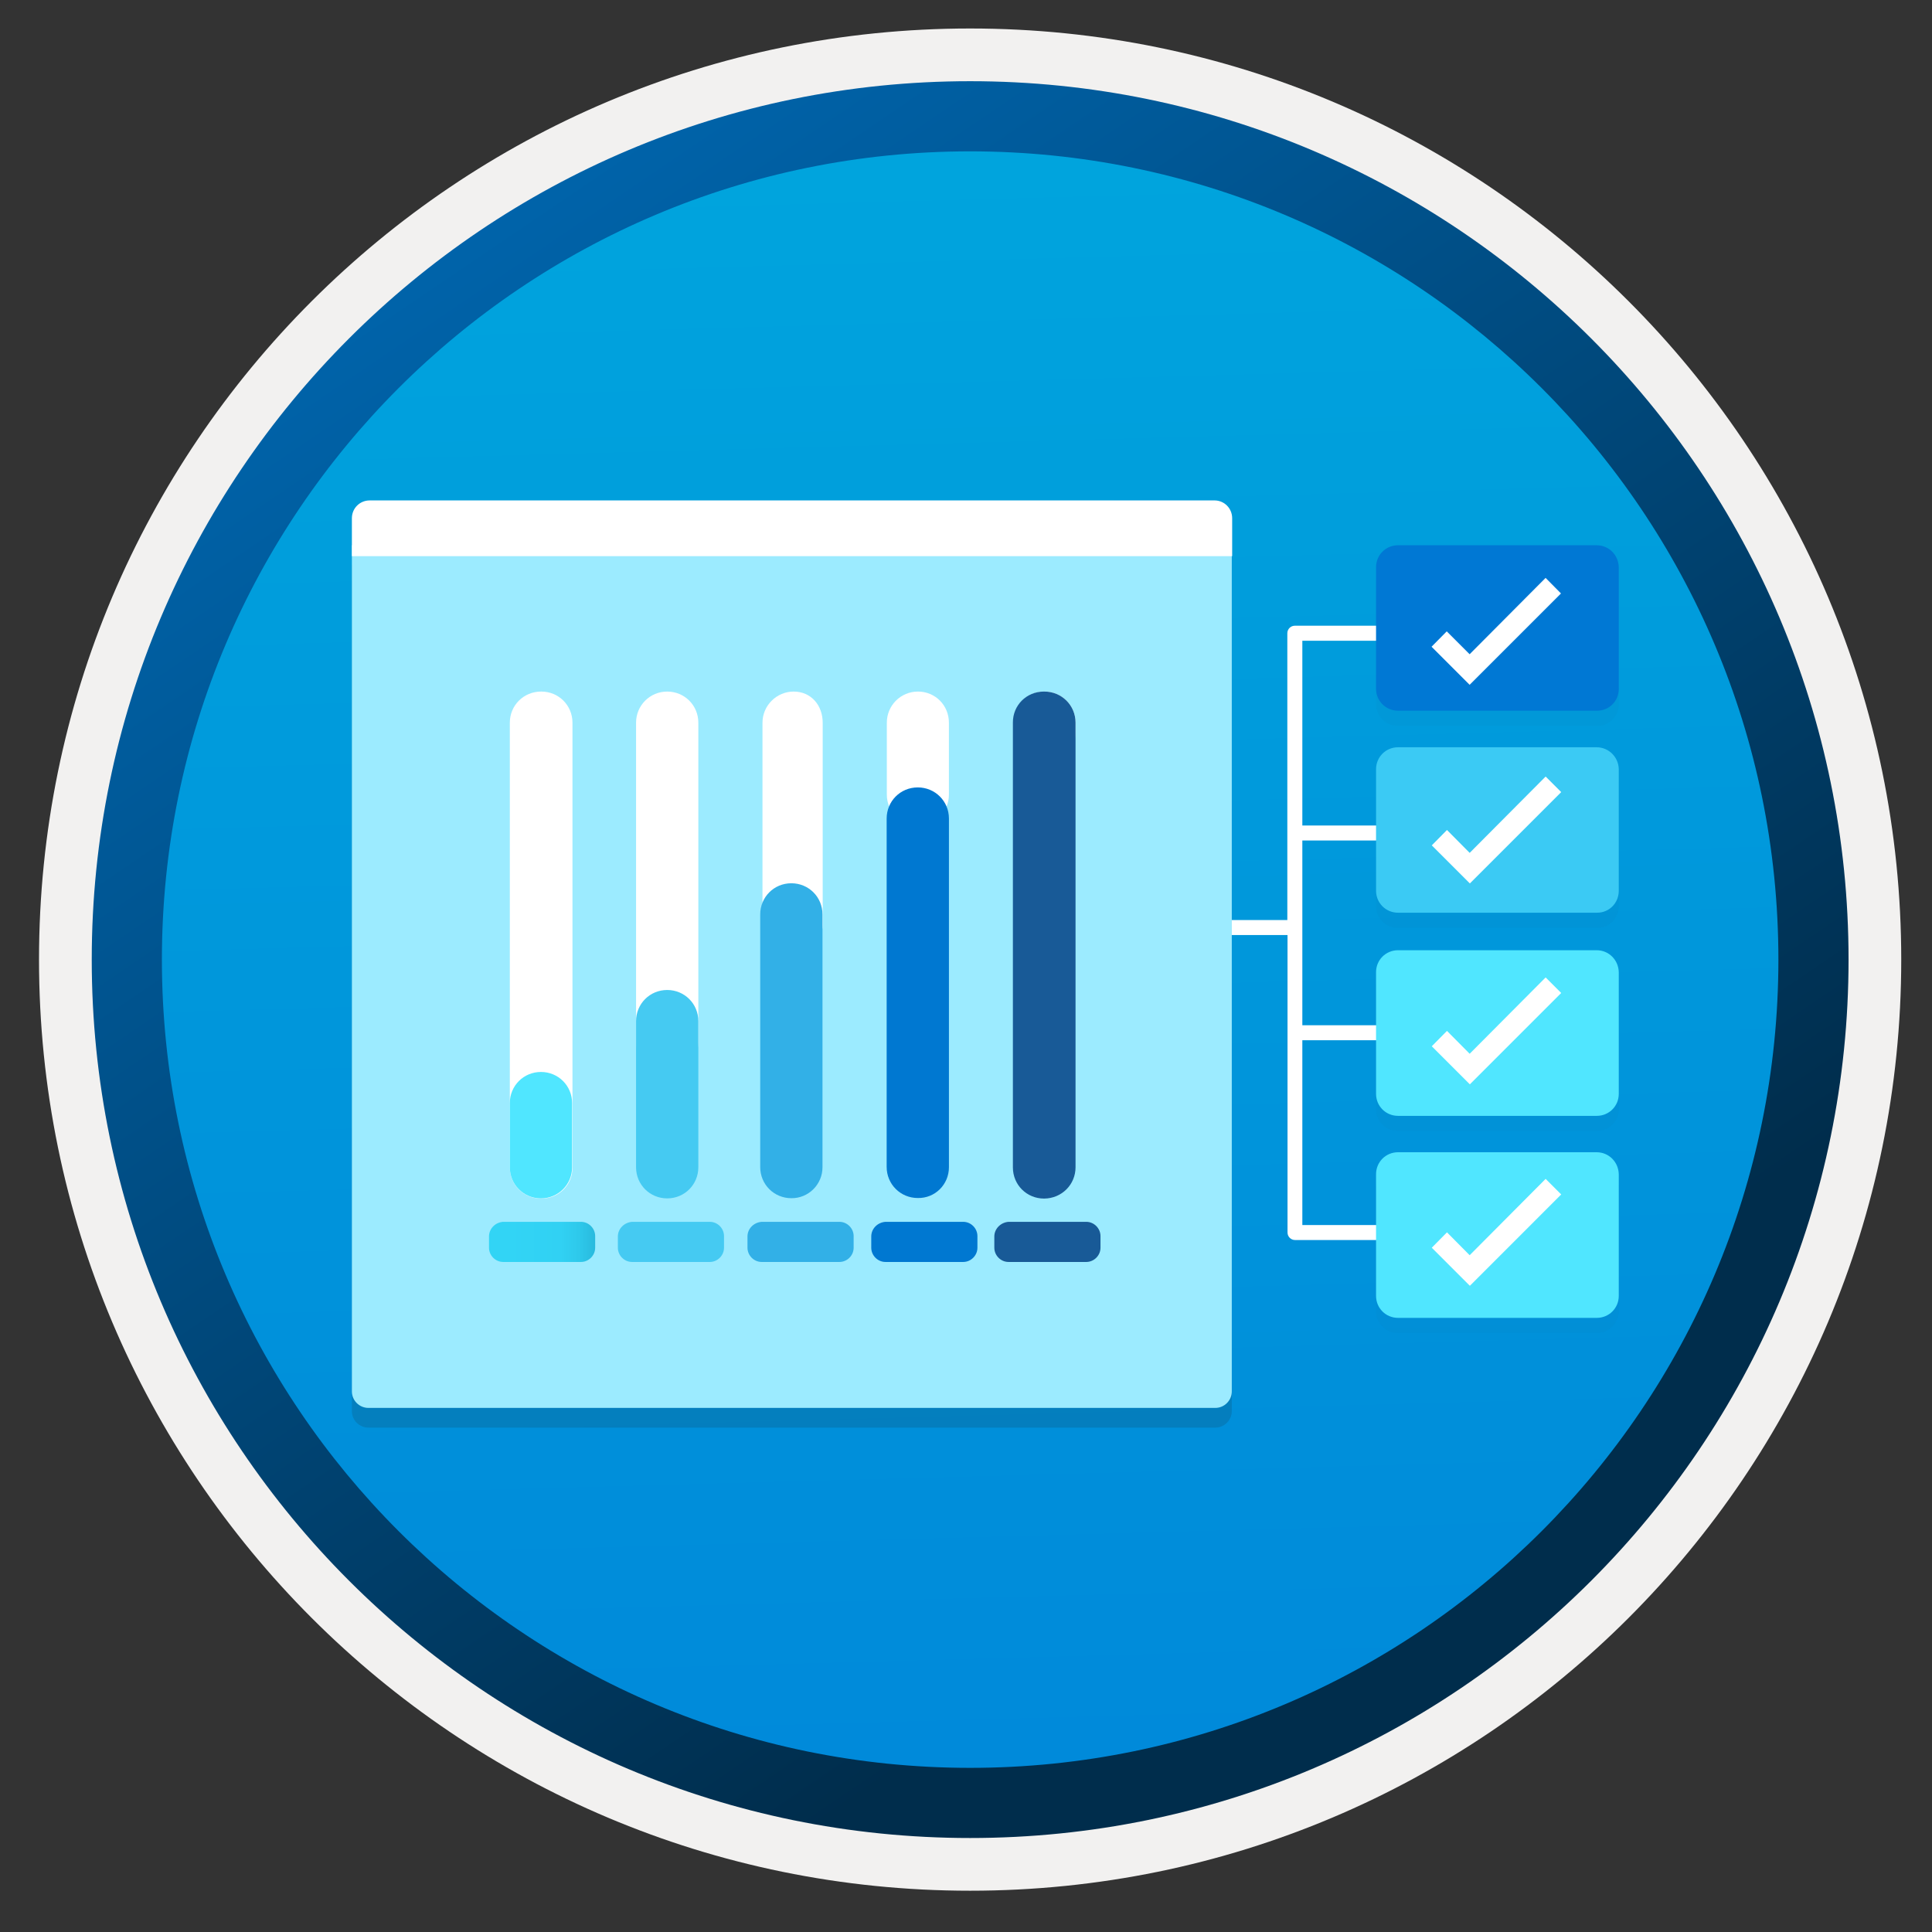 <svg width="103" height="103" viewBox="0 0 103 103" fill="none" xmlns="http://www.w3.org/2000/svg">
<rect x="0" y="0" width="103" height="103" fill="#333333" stroke="none"/>
<path d="M51.72 97.969C25.87 97.969 4.91 77.019 4.91 51.159C4.91 25.299 25.87 4.349 51.72 4.349C77.57 4.349 98.53 25.309 98.53 51.159C98.53 77.009 77.57 97.969 51.72 97.969Z" fill="url(#paint0_linear)"/>
<path fill-rule="evenodd" clip-rule="evenodd" d="M97.62 51.159C97.62 76.509 77.07 97.059 51.72 97.059C26.37 97.059 5.82 76.509 5.82 51.159C5.82 25.809 26.37 5.259 51.72 5.259C77.07 5.259 97.62 25.809 97.62 51.159ZM51.72 1.519C79.14 1.519 101.36 23.739 101.36 51.159C101.36 78.579 79.13 100.799 51.72 100.799C24.3 100.799 2.08 78.569 2.08 51.159C2.08 23.739 24.3 1.519 51.72 1.519Z" fill="#F2F1F0"/>
<path fill-rule="evenodd" clip-rule="evenodd" d="M94.811 51.159C94.811 74.959 75.521 94.249 51.721 94.249C27.921 94.249 8.631 74.959 8.631 51.159C8.631 27.359 27.921 8.069 51.721 8.069C75.521 8.069 94.811 27.359 94.811 51.159ZM51.721 4.329C77.581 4.329 98.551 25.299 98.551 51.159C98.551 77.019 77.581 97.989 51.721 97.989C25.861 97.989 4.891 77.019 4.891 51.159C4.891 25.299 25.851 4.329 51.721 4.329Z" fill="url(#paint1_linear)"/>
<path d="M69.431 65.309V55.459H83.681V54.659H69.431V44.809H83.681V44.009H69.431V34.159H83.681V33.359H69.031C68.811 33.359 68.631 33.539 68.631 33.759V49.049H60.121V49.849H68.641V65.709C68.641 65.929 68.821 66.109 69.041 66.109H83.701V65.309H69.431Z" fill="white"/>
<g opacity="0.15">
<path opacity="0.15" d="M85.121 29.879H74.531C73.881 29.879 73.361 30.399 73.361 31.049V37.529C73.361 38.179 73.881 38.699 74.531 38.699H85.131C85.781 38.709 86.301 38.189 86.301 37.539V31.059C86.291 30.399 85.771 29.879 85.121 29.879Z" fill="#1F1D20"/>
<path opacity="0.15" d="M85.121 51.459H74.531C73.881 51.459 73.361 51.979 73.361 52.629V59.119C73.361 59.769 73.881 60.289 74.531 60.289H85.131C85.781 60.289 86.301 59.769 86.301 59.119V52.639C86.291 51.989 85.771 51.459 85.121 51.459Z" fill="#1F1D20"/>
<path opacity="0.15" d="M85.121 40.649H74.531C73.881 40.649 73.361 41.169 73.361 41.819V48.299C73.361 48.949 73.881 49.469 74.531 49.469H85.131C85.781 49.479 86.301 48.959 86.301 48.299V41.819C86.291 41.169 85.771 40.649 85.121 40.649Z" fill="#1F1D20"/>
<path opacity="0.15" d="M85.121 62.229H74.531C73.881 62.229 73.361 62.749 73.361 63.399V69.889C73.361 70.539 73.881 71.059 74.531 71.059H85.131C85.781 71.059 86.301 70.539 86.301 69.889V63.409C86.291 62.759 85.771 62.229 85.121 62.229Z" fill="#1F1D20"/>
</g>
<path d="M85.121 29.069H74.531C73.881 29.069 73.361 29.589 73.361 30.239V36.719C73.361 37.369 73.881 37.889 74.531 37.889H85.131C85.781 37.899 86.301 37.379 86.301 36.729V30.249C86.291 29.589 85.771 29.069 85.121 29.069Z" fill="#0078D4"/>
<path d="M85.121 50.659H74.531C73.881 50.659 73.361 51.179 73.361 51.829V58.319C73.361 58.969 73.881 59.489 74.531 59.489H85.131C85.781 59.489 86.301 58.969 86.301 58.319V51.839C86.291 51.179 85.771 50.659 85.121 50.659Z" fill="#50E6FF"/>
<path d="M85.121 39.839H74.531C73.881 39.839 73.361 40.359 73.361 41.009V47.489C73.361 48.139 73.881 48.659 74.531 48.659H85.131C85.781 48.669 86.301 48.149 86.301 47.489V41.009C86.291 40.369 85.771 39.839 85.121 39.839Z" fill="#3BCAF4"/>
<path d="M85.121 61.429H74.531C73.881 61.429 73.361 61.949 73.361 62.599V69.089C73.361 69.739 73.881 70.259 74.531 70.259H85.131C85.781 70.259 86.301 69.739 86.301 69.089V62.609C86.291 61.949 85.771 61.429 85.121 61.429Z" fill="#50E6FF"/>
<path d="M82.4 30.809L78.35 34.879L77.13 33.659L76.32 34.479L78.35 36.509L83.22 31.639L82.4 30.809Z" fill="white"/>
<path d="M82.402 41.399L78.352 45.469L77.142 44.249L76.332 45.069L78.362 47.099L83.232 42.229L82.402 41.399Z" fill="white"/>
<path d="M82.402 52.109L78.352 56.179L77.142 54.959L76.332 55.779L78.362 57.809L83.232 52.939L82.402 52.109Z" fill="white"/>
<path d="M82.402 62.849L78.352 66.919L77.142 65.699L76.332 66.519L78.362 68.549L83.232 63.679L82.402 62.849Z" fill="white"/>
<path opacity="0.15" d="M65.69 30.119H18.76V75.229C18.76 75.719 19.16 76.109 19.64 76.109H64.79C65.28 76.109 65.67 75.709 65.67 75.229V30.119H65.69Z" fill="#1F1D20"/>
<path d="M65.69 29.069H18.76V74.179C18.76 74.669 19.16 75.059 19.64 75.059H64.79C65.28 75.059 65.67 74.659 65.67 74.179V29.069H65.69Z" fill="#9CEBFF"/>
<path d="M64.75 26.679H19.71C19.18 26.679 18.76 27.099 18.76 27.629V29.649H65.69V27.629C65.69 27.099 65.27 26.679 64.75 26.679Z" fill="white"/>
<path d="M26.07 65.919V66.519C26.07 66.929 26.41 67.279 26.83 67.279H30.97C31.38 67.279 31.73 66.939 31.73 66.519V65.899C31.73 65.489 31.39 65.139 30.97 65.139H26.82C26.4 65.169 26.07 65.509 26.07 65.919Z" fill="url(#paint2_linear)"/>
<path d="M39.85 65.919V66.519C39.85 66.929 40.19 67.279 40.61 67.279H44.75C45.16 67.279 45.51 66.939 45.51 66.519V65.899C45.51 65.489 45.17 65.139 44.75 65.139H40.61C40.18 65.169 39.85 65.509 39.85 65.919Z" fill="#32B0E7"/>
<path d="M32.94 65.919V66.519C32.94 66.929 33.279 67.279 33.7 67.279H37.84C38.249 67.279 38.599 66.939 38.599 66.519V65.899C38.599 65.489 38.26 65.139 37.84 65.139H33.7C33.279 65.169 32.94 65.509 32.94 65.919Z" fill="#45CAF2"/>
<path d="M46.449 65.919V66.519C46.449 66.929 46.789 67.279 47.209 67.279H51.349C51.759 67.279 52.109 66.939 52.109 66.519V65.899C52.109 65.489 51.769 65.139 51.349 65.139H47.209C46.779 65.169 46.449 65.509 46.449 65.919Z" fill="#0078D1"/>
<path d="M53.01 65.919V66.519C53.01 66.929 53.35 67.279 53.77 67.279H57.91C58.32 67.279 58.67 66.939 58.67 66.519V65.899C58.67 65.489 58.33 65.139 57.91 65.139H53.77C53.35 65.169 53.01 65.509 53.01 65.919Z" fill="#185A97"/>
<path d="M54.02 38.529V39.059C54.02 39.989 54.76 40.719 55.679 40.719C56.609 40.719 57.34 39.979 57.34 39.059V38.529C57.34 37.599 56.599 36.869 55.679 36.869C54.749 36.869 54.02 37.609 54.02 38.529Z" fill="white"/>
<path d="M47.279 38.529V42.359C47.279 43.289 48.019 44.019 48.939 44.019C49.859 44.019 50.589 43.279 50.589 42.359V38.529C50.589 37.599 49.859 36.869 48.939 36.869C48.019 36.869 47.279 37.609 47.279 38.529Z" fill="white"/>
<path d="M33.91 38.529V55.569C33.91 56.499 34.65 57.229 35.57 57.229C36.5 57.229 37.23 56.489 37.23 55.569V38.529C37.23 37.599 36.49 36.869 35.57 36.869C34.65 36.869 33.91 37.609 33.91 38.529Z" fill="white"/>
<path d="M40.65 38.529V49.319C40.65 50.249 41.39 48.829 42.31 48.829C43.23 48.829 43.86 50.249 43.86 49.319V38.529C43.86 37.599 43.24 36.869 42.31 36.869C41.41 36.869 40.65 37.609 40.65 38.529Z" fill="white"/>
<path d="M27.18 38.529V62.239C27.18 63.169 27.92 63.899 28.84 63.899H28.87C29.8 63.899 30.53 63.159 30.52 62.239V38.529C30.52 37.599 29.78 36.869 28.86 36.869H28.85C27.91 36.869 27.18 37.609 27.18 38.529Z" fill="white"/>
<path d="M30.5 62.229V58.809C30.5 57.879 29.76 57.149 28.84 57.149C27.91 57.149 27.18 57.889 27.18 58.809V62.229C27.18 63.159 27.92 63.889 28.84 63.889C29.76 63.889 30.5 63.149 30.5 62.229Z" fill="#50E6FF"/>
<path d="M37.23 62.229V54.439C37.23 53.509 36.49 52.779 35.57 52.779C34.64 52.779 33.91 53.519 33.91 54.439V62.229C33.91 63.159 34.65 63.889 35.57 63.889C36.5 63.889 37.23 63.149 37.23 62.229Z" fill="#45CAF2"/>
<path d="M50.59 62.229V43.639C50.59 42.709 49.849 41.979 48.929 41.979C47.999 41.979 47.27 42.719 47.27 43.639V62.209C47.27 63.139 48.01 63.869 48.929 63.869C49.849 63.889 50.59 63.149 50.59 62.229Z" fill="#0078D1"/>
<path d="M43.849 62.229V48.749C43.849 47.819 43.109 47.089 42.189 47.089C41.259 47.089 40.529 47.829 40.529 48.749V62.219C40.529 63.149 41.269 63.879 42.189 63.879C43.099 63.889 43.849 63.149 43.849 62.229Z" fill="#32B0E7"/>
<path d="M57.34 62.229V38.529C57.34 37.599 56.6 36.869 55.68 36.869H55.65C54.72 36.869 53.99 37.609 54 38.529V62.239C54 63.169 54.74 63.899 55.66 63.899H55.67C56.61 63.889 57.34 63.149 57.34 62.229Z" fill="#185A97"/>
<defs>
<linearGradient id="paint0_linear" x1="49.95" y1="-13.63" x2="53.932" y2="132.14" gradientUnits="userSpaceOnUse">
<stop stop-color="#00ABDE"/>
<stop offset="1" stop-color="#007ED8"/>
</linearGradient>
<linearGradient id="paint1_linear" x1="3.154" y1="-20.466" x2="98.682" y2="120.416" gradientUnits="userSpaceOnUse">
<stop stop-color="#007ED8"/>
<stop offset="0.707" stop-color="#002D4C"/>
</linearGradient>
<linearGradient id="paint2_linear" x1="27.07" y1="66.207" x2="33.081" y2="66.207" gradientUnits="userSpaceOnUse">
<stop stop-color="#32D4F5"/>
<stop offset="0.47" stop-color="#31D1F3"/>
<stop offset="0.63" stop-color="#2EC9EB"/>
<stop offset="0.77" stop-color="#29BADE"/>
<stop offset="0.89" stop-color="#22A5CB"/>
<stop offset="1" stop-color="#198AB3"/>
</linearGradient>
</defs>
</svg>
